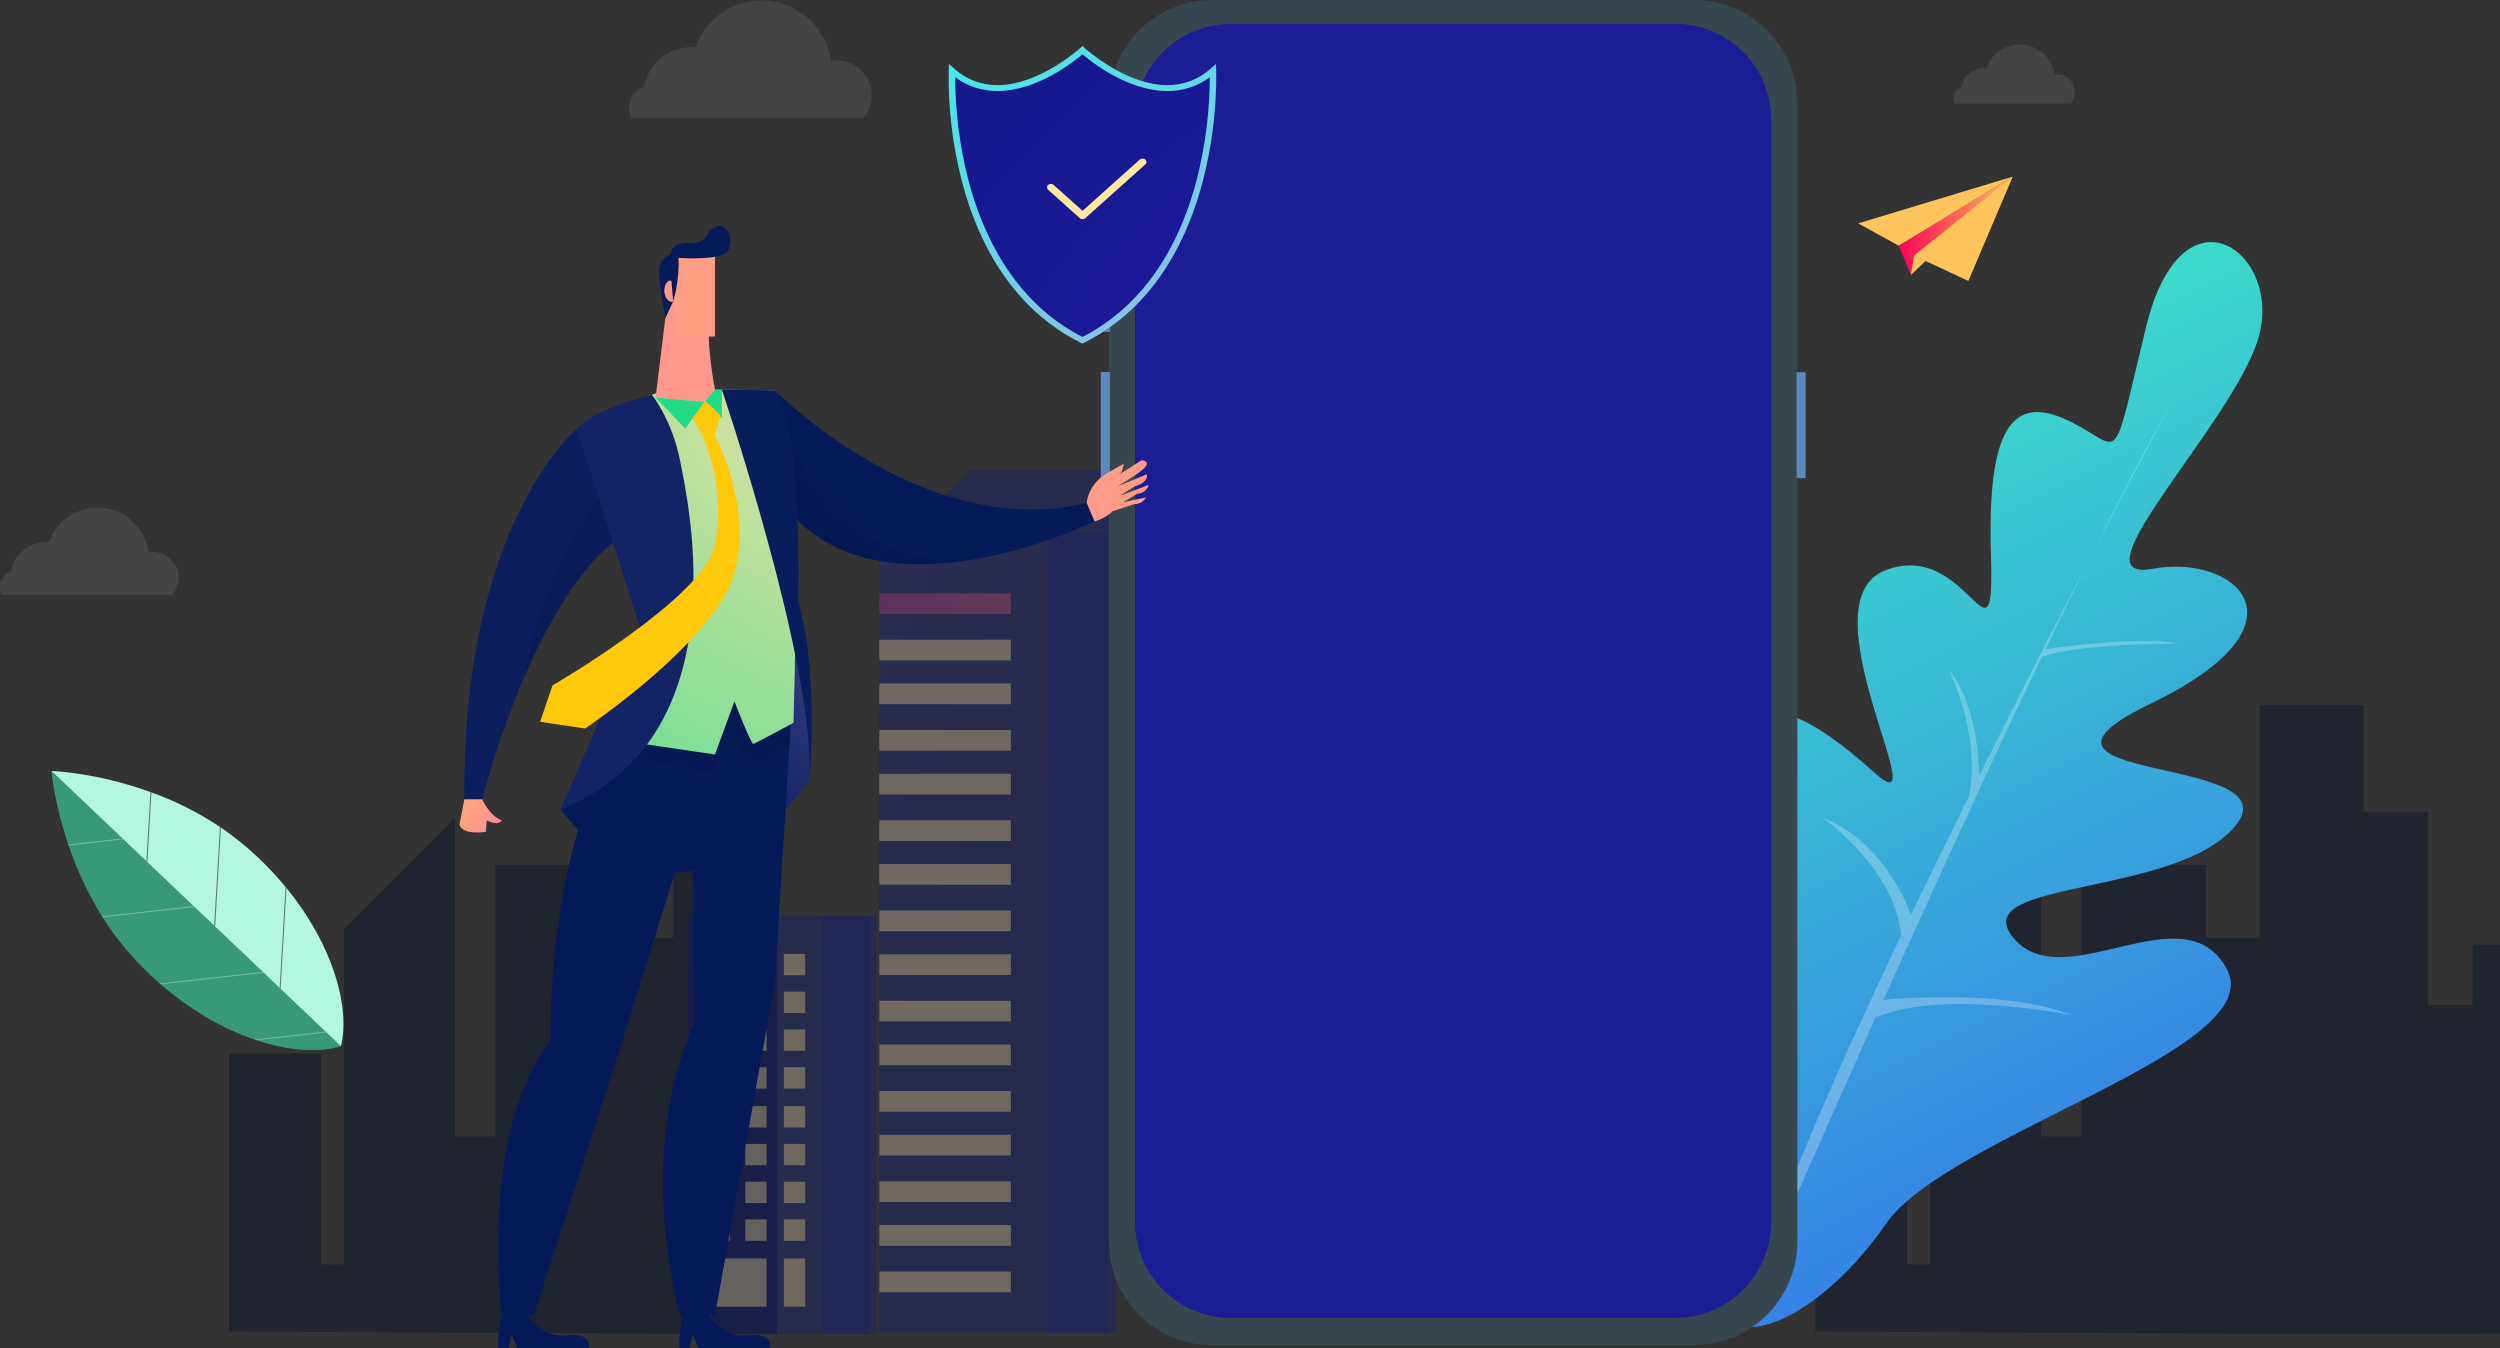 <svg width="599" height="323" viewBox="0 0 599 323" fill="none" xmlns="http://www.w3.org/2000/svg">
<rect x="0" y="0" width="599" height="323" fill="#333333" stroke="none"/>
<g clip-path="url(#clip0)">
<path opacity="0.46" d="M54.892 319.038V252.409H76.866V302.948H82.403V222.648L109.006 195.991V272.287H118.682V207.245H148.485V224.633H161.321V168.962H186.213V319.707L54.892 319.038Z" fill="#091228"/>
<path opacity="0.46" d="M670.16 263.824H651.913V305.791H647.311V239.11L625.225 216.973V280.33H617.189V226.32H592.441V240.761H581.782V194.53H566.287V168.962H541.394V224.633H528.558V207.245H498.755V272.287H489.079V195.991L462.477 222.648V302.948H456.94V252.409H434.966V319.038L561.11 319.681V319.707L563.698 319.696L566.287 319.707V319.681L670.16 319.153V263.824Z" fill="#091228"/>
<g opacity="0.57">
<path opacity="0.57" d="M265.431 127.686H210.694V319.335H265.431V127.686Z" fill="url(#paint0_radial)"/>
<path opacity="0.57" d="M267.5 127.686H251.23V319.335H267.5V127.686Z" fill="url(#paint1_radial)"/>
<path opacity="0.57" d="M242.203 142.141H210.694V147.103H242.203V142.141Z" fill="url(#paint2_radial)"/>
<path opacity="0.57" d="M242.203 153.28H210.694V158.242H242.203V153.28Z" fill="url(#paint3_radial)"/>
<path opacity="0.57" d="M242.203 163.769H210.694V168.731H242.203V163.769Z" fill="url(#paint4_radial)"/>
<path opacity="0.57" d="M242.203 174.909H210.694V179.871H242.203V174.909Z" fill="url(#paint5_radial)"/>
<path opacity="0.57" d="M242.203 185.394H210.694V190.356H242.203V185.394Z" fill="url(#paint6_radial)"/>
<path opacity="0.57" d="M242.203 196.533H210.694V201.495H242.203V196.533Z" fill="url(#paint7_radial)"/>
<path opacity="0.57" d="M242.203 207.019H210.694V211.981H242.203V207.019Z" fill="url(#paint8_radial)"/>
<path opacity="0.57" d="M242.203 218.162H210.694V223.124H242.203V218.162Z" fill="url(#paint9_radial)"/>
<path opacity="0.57" d="M242.203 228.647H210.694V233.609H242.203V228.647Z" fill="url(#paint10_radial)"/>
<path opacity="0.57" d="M242.203 239.787H210.694V244.749H242.203V239.787Z" fill="url(#paint11_radial)"/>
<path opacity="0.57" d="M242.203 250.272H210.694V255.234H242.203V250.272Z" fill="url(#paint12_radial)"/>
<path opacity="0.57" d="M242.203 261.411H210.694V266.373H242.203V261.411Z" fill="url(#paint13_radial)"/>
<path opacity="0.57" d="M242.203 271.901H210.694V276.863H242.203V271.901Z" fill="url(#paint14_radial)"/>
<path opacity="0.57" d="M242.203 283.04H210.694V288.002H242.203V283.04Z" fill="url(#paint15_radial)"/>
<path opacity="0.57" d="M242.203 293.525H210.694V298.487H242.203V293.525Z" fill="url(#paint16_radial)"/>
<path opacity="0.57" d="M242.203 304.665H210.694V309.627H242.203V304.665Z" fill="url(#paint17_radial)"/>
<path opacity="0.57" d="M216.903 127.686L232.75 112.655H267.5V127.686H216.903Z" fill="url(#paint18_radial)"/>
<path opacity="0.57" d="M208.354 219.563H164.603V319.707H208.354V219.563Z" fill="url(#paint19_radial)"/>
<path opacity="0.57" d="M210.008 219.563H197.002V319.707H210.008V219.563Z" fill="url(#paint20_radial)"/>
<path opacity="0.57" d="M174.846 228.558H169.743V233.673H174.846V228.558Z" fill="url(#paint21_radial)"/>
<path opacity="0.57" d="M183.676 228.558H178.573V233.673H183.676V228.558Z" fill="url(#paint22_radial)"/>
<path opacity="0.57" d="M192.915 228.558H187.812V233.673H192.915V228.558Z" fill="url(#paint23_radial)"/>
<path opacity="0.57" d="M174.846 237.597H169.743V242.712H174.846V237.597Z" fill="url(#paint24_radial)"/>
<path opacity="0.57" d="M183.676 237.597H178.573V242.712H183.676V237.597Z" fill="url(#paint25_radial)"/>
<path opacity="0.57" d="M192.915 237.597H187.812V242.712H192.915V237.597Z" fill="url(#paint26_radial)"/>
<path opacity="0.57" d="M174.846 246.659H169.743V251.774H174.846V246.659Z" fill="url(#paint27_radial)"/>
<path opacity="0.57" d="M183.676 246.659H178.573V251.774H183.676V246.659Z" fill="url(#paint28_radial)"/>
<path opacity="0.57" d="M192.915 246.659H187.812V251.774H192.915V246.659Z" fill="url(#paint29_radial)"/>
<path opacity="0.57" d="M174.846 255.699H169.743V260.813H174.846V255.699Z" fill="url(#paint30_radial)"/>
<path opacity="0.57" d="M183.676 255.699H178.573V260.813H183.676V255.699Z" fill="url(#paint31_radial)"/>
<path opacity="0.57" d="M192.915 255.699H187.812V260.813H192.915V255.699Z" fill="url(#paint32_radial)"/>
<path opacity="0.57" d="M174.846 265.039H169.743V270.153H174.846V265.039Z" fill="url(#paint33_radial)"/>
<path opacity="0.57" d="M183.676 265.039H178.573V270.153H183.676V265.039Z" fill="url(#paint34_radial)"/>
<path opacity="0.57" d="M192.915 265.039H187.812V270.153H192.915V265.039Z" fill="url(#paint35_radial)"/>
<path opacity="0.57" d="M174.846 274.079H169.743V279.193H174.846V274.079Z" fill="url(#paint36_radial)"/>
<path opacity="0.57" d="M183.676 274.079H178.573V279.193H183.676V274.079Z" fill="url(#paint37_radial)"/>
<path opacity="0.57" d="M192.915 274.079H187.812V279.193H192.915V274.079Z" fill="url(#paint38_radial)"/>
<path opacity="0.57" d="M174.846 283.14H169.743V288.255H174.846V283.14Z" fill="url(#paint39_radial)"/>
<path opacity="0.57" d="M183.676 283.14H178.573V288.255H183.676V283.14Z" fill="url(#paint40_radial)"/>
<path opacity="0.57" d="M192.915 283.14H187.812V288.255H192.915V283.14Z" fill="url(#paint41_radial)"/>
<path opacity="0.57" d="M174.846 292.18H169.743V297.294H174.846V292.18Z" fill="url(#paint42_radial)"/>
<path opacity="0.57" d="M183.676 292.18H178.573V297.294H183.676V292.18Z" fill="url(#paint43_radial)"/>
<path opacity="0.57" d="M192.915 292.18H187.812V297.294H192.915V292.18Z" fill="url(#paint44_radial)"/>
<path opacity="0.57" d="M183.677 301.517H169.75V313.087H183.677V301.517Z" fill="url(#paint45_radial)"/>
<path opacity="0.57" d="M192.915 301.517H187.812V313.087H192.915V301.517Z" fill="url(#paint46_radial)"/>
</g>
<path d="M411.531 311.846C397.312 263.805 388.604 230.104 409.899 232.253C431.194 234.401 432.993 227.774 423.428 193.337C413.864 158.9 433.586 171.099 449.159 185.16C464.732 199.221 431.754 144.274 451.755 136.632C471.756 128.99 477.965 163.104 477.034 132.941C476.103 102.779 482.044 94.286 495.547 100.768C509.051 107.25 505.561 113.692 514.224 78.255C522.888 42.818 547.135 60.585 541.123 80.968C535.112 101.352 496.137 139.974 515.756 136.279C535.375 132.585 555.205 149.337 515.344 168.575C475.483 187.814 549.806 180.562 535.612 197.853C521.419 215.144 470.369 210.561 482.523 224.837C494.676 239.114 523.377 213.07 533.599 232.271C543.82 251.473 466.471 272.023 451.878 293.228C437.284 314.433 415.633 325.71 411.531 311.846Z" fill="url(#paint47_linear)"/>
<g opacity="0.51">
<path opacity="0.51" d="M500.625 133.941C512.229 111.569 520.336 96.449 520.336 96.449C514.721 106.184 507.957 119.174 500.625 133.941Z" fill="white"/>
<path opacity="0.51" d="M451.292 239.538C462.889 213.72 476.4 184.156 489.187 157.443C497.205 154.187 521.757 154.176 521.757 154.176C512.292 152.362 492.458 155.209 490.088 155.562C493.682 148.065 497.216 140.81 500.625 133.941C496.916 141.066 492.877 148.924 488.62 157.268L488.112 157.956L488.327 157.841C483.783 166.761 479.014 176.191 474.189 185.87C474.189 185.87 474.278 168.958 466.913 160.558C466.913 160.558 474.734 175.7 471.819 190.638L471.856 190.564C467.157 200.031 462.444 209.669 457.871 219.184C456.106 214.456 450.146 201.343 436.798 195.953C436.798 195.953 454.199 208.294 455.497 224.153C438.916 258.969 424.678 291.644 420.947 308.24C420.947 308.24 433.019 280.289 449.345 243.864C465.006 236.832 496.397 243.232 496.397 243.232C480.95 236.902 453.317 239.367 451.292 239.538Z" fill="white"/>
</g>
<path d="M454.926 58.857L457.863 65.844L482.263 42.309L454.926 58.857Z" fill="url(#paint48_linear)"/>
<path d="M458.598 61.247L482.263 42.309L471.623 67.313L458.598 61.247Z" fill="url(#paint49_linear)"/>
<path d="M458.598 61.247L457.863 65.844L461.35 62.529L458.598 61.247Z" fill="url(#paint50_linear)"/>
<path d="M482.263 42.309L454.926 58.857L445.202 53.523L482.263 42.309Z" fill="url(#paint51_linear)"/>
<path d="M405.856 0H290.479C276.787 0 265.687 11.124 265.687 24.847V297.45C265.687 311.173 276.787 322.298 290.479 322.298H405.856C419.549 322.298 430.649 311.173 430.649 297.45V24.847C430.649 11.124 419.549 0 405.856 0Z" fill="#37474F"/>
<path d="M401.425 5.72H294.907C282.223 5.72 271.94 16.026 271.94 28.739V292.759C271.94 305.472 282.223 315.778 294.907 315.778H401.425C414.109 315.778 424.392 305.472 424.392 292.759V28.739C424.392 16.026 414.109 5.72 401.425 5.72Z" fill="url(#paint52_radial)"/>
<path d="M265.913 43.302H263.751V79.534H265.913V43.302Z" fill="#5B89C1"/>
<path d="M265.913 89.123H263.751V114.509H265.913V89.123Z" fill="#5B89C1"/>
<path d="M432.63 89.179H430.467V114.565H432.63V89.179Z" fill="#5B89C1"/>
<path d="M193.901 186.858C193.901 186.858 164.102 231.955 134.299 193.976L157.078 168.003L167.803 162.769L190.734 155.841C190.734 155.841 195.592 172.924 193.901 186.858Z" fill="url(#paint53_radial)"/>
<path d="M125.828 314.076C125.828 314.076 128.921 320.662 135.549 319.941C142.176 319.22 141.112 323.008 141.112 323.008H123.915L122.591 319.759L121.849 323.008H119.346C119.346 323.008 119.197 315.429 121.408 312.719C123.618 310.01 125.828 314.076 125.828 314.076Z" fill="url(#paint54_radial)"/>
<path d="M169.231 314.076C169.231 314.076 172.324 320.662 178.952 319.941C185.579 319.22 184.515 323.008 184.515 323.008H167.317L165.99 319.759L165.248 323.008H162.745C162.745 323.008 162.596 315.429 164.807 312.719C167.017 310.01 169.231 314.076 169.231 314.076Z" fill="url(#paint55_radial)"/>
<path d="M190.126 162.669L185.646 235.613L171.315 315.061H162.941C162.941 315.061 151.685 276.795 166.461 245.031L165.979 195.507L148.667 250.807L127.95 315.061H120.236C120.236 315.061 114.599 271.744 131.892 249.361C131.892 249.361 130.62 197.165 152.145 171.824C173.671 146.482 190.126 162.669 190.126 162.669Z" fill="url(#paint56_radial)"/>
<path opacity="0.06" d="M189.458 173.556L189.11 179.224L179.319 184.554L175.087 172.794L170.655 185.442L146.145 180.51L149.256 175.574L169.494 164.52L182.59 165.75L189.458 173.556Z" fill="black"/>
<path d="M260.372 120.501C239.195 125.679 218.95 117.241 204.89 108.466C199.519 105.108 194.416 101.336 189.629 97.185C187.148 95.026 185.746 93.606 185.649 93.513L187.018 103.745L187.708 108.904L189.599 123.028C189.903 123.378 190.215 123.712 190.53 124.047C191.779 125.357 193.132 126.563 194.576 127.652C205.702 136.034 220.663 136.253 233.692 133.971C249.38 131.243 262.249 124.913 262.249 124.913L260.372 120.501Z" fill="url(#paint57_radial)"/>
<path opacity="0.06" d="M233.692 133.997C219.005 136.554 201.864 135.952 190.53 124.054C190.215 123.727 189.903 123.389 189.599 123.04L187.708 108.916L189.113 105.593C189.206 105.823 201.753 137.089 233.692 133.997Z" fill="black"/>
<path d="M145.358 117.383C143.404 111.607 140.808 105.243 138.171 102.701C138.171 102.701 133.164 106.923 127.468 116.825C126.511 118.49 125.528 120.323 124.549 122.319C117.695 136.324 110.89 158.592 111.261 191.519H115.537C118.233 181.348 121.678 171.39 125.843 161.729C129.86 152.488 135.007 142.847 141.182 135.61C141.892 134.778 142.615 133.98 143.352 133.216C144.985 131.503 146.768 129.941 148.681 128.548C148.681 128.548 147.346 123.27 145.358 117.383Z" fill="url(#paint58_radial)"/>
<path d="M115.522 191.519C115.522 191.519 117.261 195.493 120.217 196.552C120.217 196.552 119.583 198.039 116.631 196.552L116.419 199.302C116.419 199.302 110.931 200.254 110.085 197.608L111.261 191.519H115.522Z" fill="url(#paint59_linear)"/>
<path opacity="0.06" d="M148.666 113.521V128.548C139.068 135.447 131.377 148.972 125.828 161.729C129.37 139.918 139.921 124.244 145.358 117.383C147.361 114.851 148.666 113.521 148.666 113.521Z" fill="black"/>
<path d="M265.753 115.223L273.564 110.254C273.564 110.254 276.097 110.518 273.879 112.421C271.661 114.324 267.708 116.546 267.708 116.546L274.792 113.64C274.792 113.64 275.359 115.543 271.825 116.546L268.398 118.776L275.255 116.175C275.077 116.771 274.716 117.297 274.223 117.677C273.731 118.057 273.132 118.273 272.511 118.293L269.028 120.356L274.569 119.189C274.298 119.689 273.892 120.103 273.397 120.384C272.903 120.664 272.34 120.8 271.773 120.776L265.231 122.947L265.753 115.223Z" fill="url(#paint60_linear)"/>
<path d="M190.734 137.625C190.734 151.273 190.126 173.195 190.126 173.195C190.126 173.195 181.054 178.072 180.517 178.25C179.979 178.429 175.973 168.055 175.973 168.055L171.315 180.778L146.838 177.169C146.838 177.169 153.039 166.977 154.114 158.718C156.477 140.55 138.167 102.705 138.167 102.705C145.158 98.036 159.396 93.502 159.396 93.502L171.312 93.368L185.642 93.502C187.222 95.758 188.335 100.11 189.106 105.585C189.87 110.967 190.3 117.435 190.523 124.047C190.686 128.604 190.738 133.231 190.734 137.625Z" fill="url(#paint61_radial)"/>
<path d="M159.403 76.266L157.078 95.275L168.808 96.33L171.315 93.357C171.315 93.357 168.927 81.704 170.136 74.163C171.345 66.621 160.341 65.491 159.403 76.266Z" fill="url(#paint62_linear)"/>
<path d="M160.924 68.762L162.177 80.612H171.315V60.332C171.315 60.332 159.67 56.92 160.924 68.762Z" fill="#FE9E85"/>
<path d="M161.291 72.237C161.291 72.237 162.889 67.093 162.556 61.782C162.556 61.782 173.374 62.607 174.583 59.875C175.792 57.143 174.212 53.103 171.315 54.452C168.419 55.801 170.151 58.355 165.178 58.221C160.204 58.087 160.831 60.916 160.831 60.916C159.977 61.185 159.233 61.723 158.709 62.45C158.185 63.178 157.909 64.055 157.923 64.952C157.923 68.186 159.407 76.266 159.407 76.266L161.291 72.237Z" fill="url(#paint63_radial)"/>
<path d="M161.291 72.237L160.879 67.275C160.879 67.275 159.767 66.829 159.266 68.803C158.765 70.777 160.182 72.791 161.291 72.237Z" fill="#FD988C"/>
<path d="M260.372 120.501C260.372 120.501 260.583 115.966 265.542 113.205C270.501 110.443 269.251 111.09 269.251 111.09C269.251 111.09 269.028 114.747 265.768 115.212C265.768 115.212 267.878 120.397 266.718 122.196C265.557 123.995 262.267 124.943 262.267 124.943L260.372 120.501Z" fill="#FE9B89"/>
<path d="M168.808 96.33L164.198 102.701L157.078 95.275L168.808 96.33Z" fill="url(#paint64_radial)"/>
<path d="M168.808 96.33L172.962 100.27V93.364L171.315 93.368L168.808 96.33Z" fill="url(#paint65_radial)"/>
<path d="M168.975 96.059L172.691 99.579L171.215 104.336H168.271L165.979 100.199L168.975 96.059Z" fill="#FFC909"/>
<path d="M156.195 94.587C156.195 94.587 161.016 100.575 162.941 110.35C164.866 120.126 177.62 176.685 134.299 193.98L153.321 150.325L138.171 102.705C138.171 102.705 141.531 98.348 156.195 94.587Z" fill="url(#paint66_radial)"/>
<path d="M172.962 93.368C172.962 93.368 195.585 160.156 193.901 186.858C193.901 186.858 196.36 161.814 191.305 144.282C191.305 144.282 192.303 101.207 185.661 93.502L172.962 93.368Z" fill="url(#paint67_radial)"/>
<path d="M171.215 104.336C171.215 104.336 180.687 121.308 175.855 137.602C171.022 153.897 140.188 174.552 140.188 174.552L129.411 172.939L132.378 164.226C132.378 164.226 168.575 143.204 171.204 130.83C174.234 116.58 168.26 104.336 168.26 104.336H171.215Z" fill="url(#paint68_radial)"/>
<path d="M12.324 184.729L81.676 250.681C83.983 241.53 79.863 226.48 68.64 212.769L68.399 212.475C65.055 208.436 61.313 204.746 57.229 201.462C55.819 200.325 54.385 199.263 52.927 198.277L52.678 198.109C47.564 194.705 42.057 191.935 36.278 189.858L36.026 189.765C23.079 185.052 12.324 184.729 12.324 184.729Z" fill="#B3F7E0"/>
<path opacity="0.5" d="M35.069 206.342L35.314 206.573L36.293 189.847L36.041 189.754L35.069 206.342Z" fill="#030303"/>
<path opacity="0.5" d="M51.31 221.778L51.554 222.013L52.941 198.247L52.693 198.08L51.31 221.778Z" fill="#030303"/>
<path opacity="0.5" d="M66.998 236.698L67.242 236.928L68.655 212.739L68.414 212.445L66.998 236.698Z" fill="#030303"/>
<path opacity="0.5" d="M38.237 235.616L38.504 235.847C45.836 242.21 53.65 246.559 60.908 249.053L61.486 249.246C69.36 251.848 76.54 252.264 81.688 250.666L12.324 184.729C12.324 184.729 12.98 192.337 16.363 202.347C16.389 202.428 16.418 202.51 16.444 202.596C18.457 208.532 21.137 214.219 24.433 219.548C24.488 219.63 24.537 219.712 24.589 219.79C26.587 222.972 28.848 225.982 31.346 228.788C33.502 231.203 35.803 233.483 38.237 235.616Z" fill="url(#paint69_linear)"/>
<path opacity="0.3" d="M16.444 202.596L29.588 201.109L29.343 200.875L16.363 202.328C16.389 202.428 16.419 202.51 16.444 202.596Z" fill="white"/>
<path opacity="0.3" d="M24.589 219.79L46.626 217.326L46.381 217.095L24.433 219.548C24.477 219.63 24.537 219.712 24.589 219.79Z" fill="white"/>
<path opacity="0.3" d="M38.236 235.616L38.504 235.847L63.196 233.085L62.951 232.855L38.236 235.616Z" fill="white"/>
<path opacity="0.3" d="M60.911 249.053L61.49 249.246L78.231 247.388L77.983 247.154L60.911 249.053Z" fill="white"/>
<path d="M288.313 43.175C284.976 56.154 277.287 73.453 259.757 82.15L259.386 82.34L259.015 82.15C249.331 77.348 236.514 66.692 230.458 43.175C228.262 34.601 227.219 25.77 227.357 16.919L227.432 15.332L228.696 16.447C231.572 19.05 235.325 20.462 239.199 20.398C249.176 20.305 258.748 11.611 258.855 11.526L259.419 11.006L259.983 11.526C260.079 11.611 269.648 20.305 279.639 20.398C283.514 20.461 287.268 19.049 290.145 16.447L291.41 15.332L291.481 16.919C291.596 25.773 290.531 34.604 288.313 43.175Z" fill="url(#paint70_radial)"/>
<path d="M291.41 16.919L291.34 15.332L290.075 16.447C287.198 19.049 283.443 20.461 279.568 20.398C269.592 20.305 260.024 11.611 259.912 11.526L259.349 11.006L258.8 11.522C258.707 11.608 249.135 20.302 239.144 20.394C235.27 20.458 231.516 19.046 228.641 16.443L227.376 15.328L227.302 16.915C227.163 25.767 228.206 34.597 230.402 43.171C236.47 66.688 249.287 77.344 258.959 82.147L259.33 82.336L259.701 82.147C277.243 73.449 284.92 56.151 288.258 43.171C290.47 34.6 291.531 25.772 291.41 16.919ZM286.782 42.859C280.922 65.558 268.72 75.973 259.363 80.727C242.608 72.222 235.212 55.485 231.956 42.893C229.934 34.921 228.894 26.731 228.859 18.506C231.844 20.714 235.472 21.874 239.181 21.807C248.482 21.714 257.101 14.934 259.363 13.009C261.626 14.942 270.23 21.721 279.546 21.814C283.254 21.878 286.881 20.718 289.867 18.514C289.836 26.725 288.799 34.901 286.782 42.859Z" fill="url(#paint71_radial)"/>
<path d="M274.41 38.228C274.227 38.071 273.995 37.985 273.755 37.985C273.515 37.985 273.283 38.071 273.1 38.228L259.378 50.512L252.443 44.305C252.261 44.148 252.029 44.062 251.788 44.062C251.548 44.062 251.316 44.148 251.134 44.305C251.049 44.377 250.981 44.467 250.935 44.568C250.888 44.669 250.864 44.779 250.864 44.891C250.864 45.002 250.888 45.112 250.935 45.213C250.981 45.314 251.049 45.404 251.134 45.476L258.722 52.274C258.905 52.43 259.138 52.516 259.378 52.516C259.619 52.516 259.852 52.43 260.035 52.274L274.41 39.399C274.494 39.327 274.562 39.237 274.608 39.136C274.655 39.035 274.679 38.925 274.679 38.813C274.679 38.702 274.655 38.592 274.608 38.491C274.562 38.39 274.494 38.3 274.41 38.228Z" fill="url(#paint72_radial)"/>
<path opacity="0.09" d="M200.473 14.466C200.006 14.466 199.539 14.506 199.079 14.585C198.56 10.852 196.805 7.402 194.095 4.789C191.385 2.175 187.878 0.55 184.136 0.175C180.394 -0.201 176.635 0.695 173.462 2.718C170.288 4.74 167.886 7.773 166.639 11.329C166.331 11.303 166.016 11.292 165.7 11.292C162.992 11.292 160.369 12.245 158.29 13.986C156.211 15.726 154.808 18.143 154.326 20.814C153.595 21.065 152.927 21.471 152.368 22.005C151.808 22.539 151.371 23.188 151.084 23.907C150.798 24.626 150.671 25.398 150.711 26.171C150.75 26.945 150.956 27.7 151.314 28.386H206.8C207.854 27.169 208.538 25.673 208.768 24.078C208.998 22.483 208.767 20.855 208.1 19.388C207.433 17.921 206.36 16.678 205.008 15.805C203.655 14.932 202.081 14.467 200.473 14.466Z" fill="url(#paint73_linear)"/>
<path opacity="0.09" d="M492.925 17.841C492.692 17.842 492.459 17.862 492.228 17.901C491.97 16.034 491.093 14.308 489.738 13.001C488.383 11.694 486.629 10.881 484.758 10.693C482.887 10.505 481.007 10.953 479.42 11.965C477.834 12.977 476.633 14.494 476.01 16.273C475.854 16.273 475.699 16.273 475.539 16.273C474.185 16.273 472.874 16.749 471.835 17.62C470.796 18.49 470.094 19.698 469.854 21.034C469.489 21.16 469.156 21.363 468.877 21.63C468.598 21.897 468.38 22.221 468.237 22.581C468.095 22.94 468.031 23.326 468.051 23.712C468.07 24.098 468.173 24.475 468.352 24.818H496.089C496.621 24.209 496.967 23.46 497.086 22.66C497.204 21.86 497.089 21.042 496.755 20.305C496.421 19.569 495.882 18.945 495.203 18.508C494.523 18.07 493.733 17.839 492.925 17.841Z" fill="url(#paint74_linear)"/>
<path opacity="0.09" d="M36.631 132.25C36.287 132.243 35.943 132.267 35.603 132.321C35.224 129.571 33.932 127.03 31.938 125.105C29.943 123.18 27.36 121.982 24.604 121.706C21.849 121.429 19.081 122.089 16.744 123.579C14.408 125.07 12.64 127.304 11.723 129.923C11.497 129.923 11.263 129.893 11.033 129.893C9.036 129.894 7.103 130.598 5.572 131.883C4.041 133.168 3.01 134.952 2.659 136.922C2.12 137.106 1.628 137.405 1.215 137.797C0.802 138.19 0.479 138.667 0.267 139.197C0.056 139.727 -0.039 140.296 -0.01 140.865C0.019 141.435 0.17 141.992 0.434 142.497H41.285C42.062 141.602 42.566 140.502 42.736 139.328C42.906 138.154 42.736 136.955 42.245 135.875C41.754 134.796 40.964 133.88 39.969 133.238C38.973 132.596 37.815 132.254 36.631 132.254V132.25Z" fill="url(#paint75_linear)"/>
</g>
<defs>
<radialGradient id="paint0_radial" cx="0" cy="0" r="1" gradientUnits="userSpaceOnUse" gradientTransform="translate(19.73 66.573) scale(263.873 264.456)">
<stop stop-color="#5344B7"/>
<stop offset="0.05" stop-color="#3928B5"/>
<stop offset="1" stop-color="#0B1680"/>
</radialGradient>
<radialGradient id="paint1_radial" cx="0" cy="0" r="1" gradientUnits="userSpaceOnUse" gradientTransform="translate(-79403.6 59721.2) scale(4888.82 293693)">
<stop stop-color="#5344B7"/>
<stop offset="0.05" stop-color="#3928B5"/>
<stop offset="1" stop-color="#0B1680"/>
</radialGradient>
<radialGradient id="paint2_radial" cx="0" cy="0" r="1" gradientUnits="userSpaceOnUse" gradientTransform="translate(122.78 94.216) scale(365.758 366.564)">
<stop stop-color="#9D00E2"/>
<stop offset="0.55" stop-color="#FF7948"/>
<stop offset="1" stop-color="#FFE79F"/>
</radialGradient>
<radialGradient id="paint3_radial" cx="0" cy="0" r="1" gradientUnits="userSpaceOnUse" gradientTransform="translate(-96345 1411.05) scale(31074.5 4893.59)">
<stop stop-color="#9D00E2"/>
<stop offset="0.55" stop-color="#FF7948"/>
<stop offset="1" stop-color="#FFE79F"/>
</radialGradient>
<radialGradient id="paint4_radial" cx="0" cy="0" r="1" gradientUnits="userSpaceOnUse" gradientTransform="translate(-96345 1421.56) scale(31074.8 4893.7)">
<stop stop-color="#9D00E2"/>
<stop offset="0.55" stop-color="#FF7948"/>
<stop offset="1" stop-color="#FFE79F"/>
</radialGradient>
<radialGradient id="paint5_radial" cx="0" cy="0" r="1" gradientUnits="userSpaceOnUse" gradientTransform="translate(-96345 1432.69) scale(31074.8 4893.69)">
<stop stop-color="#9D00E2"/>
<stop offset="0.55" stop-color="#FF7948"/>
<stop offset="1" stop-color="#FFE79F"/>
</radialGradient>
<radialGradient id="paint6_radial" cx="0" cy="0" r="1" gradientUnits="userSpaceOnUse" gradientTransform="translate(-96345 1443.16) scale(31074.8 4893.61)">
<stop stop-color="#9D00E2"/>
<stop offset="0.55" stop-color="#FF7948"/>
<stop offset="1" stop-color="#FFE79F"/>
</radialGradient>
<radialGradient id="paint7_radial" cx="0" cy="0" r="1" gradientUnits="userSpaceOnUse" gradientTransform="translate(-96345 1454.31) scale(31074.5 4893.59)">
<stop stop-color="#9D00E2"/>
<stop offset="0.55" stop-color="#FF7948"/>
<stop offset="1" stop-color="#FFE79F"/>
</radialGradient>
<radialGradient id="paint8_radial" cx="0" cy="0" r="1" gradientUnits="userSpaceOnUse" gradientTransform="translate(-96345 1464.8) scale(31074.5 4893.61)">
<stop stop-color="#9D00E2"/>
<stop offset="0.55" stop-color="#FF7948"/>
<stop offset="1" stop-color="#FFE79F"/>
</radialGradient>
<radialGradient id="paint9_radial" cx="0" cy="0" r="1" gradientUnits="userSpaceOnUse" gradientTransform="translate(-96345 1475.94) scale(31074.5 4893.61)">
<stop stop-color="#9D00E2"/>
<stop offset="0.55" stop-color="#FF7948"/>
<stop offset="1" stop-color="#FFE79F"/>
</radialGradient>
<radialGradient id="paint10_radial" cx="0" cy="0" r="1" gradientUnits="userSpaceOnUse" gradientTransform="translate(-96345 1486.42) scale(31074.5 4893.61)">
<stop stop-color="#9D00E2"/>
<stop offset="0.55" stop-color="#FF7948"/>
<stop offset="1" stop-color="#FFE79F"/>
</radialGradient>
<radialGradient id="paint11_radial" cx="0" cy="0" r="1" gradientUnits="userSpaceOnUse" gradientTransform="translate(-96345 1497.56) scale(31074.5 4893.61)">
<stop stop-color="#9D00E2"/>
<stop offset="0.55" stop-color="#FF7948"/>
<stop offset="1" stop-color="#FFE79F"/>
</radialGradient>
<radialGradient id="paint12_radial" cx="0" cy="0" r="1" gradientUnits="userSpaceOnUse" gradientTransform="translate(-96345 1508.04) scale(31074.8 4893.63)">
<stop stop-color="#9D00E2"/>
<stop offset="0.55" stop-color="#FF7948"/>
<stop offset="1" stop-color="#FFE79F"/>
</radialGradient>
<radialGradient id="paint13_radial" cx="0" cy="0" r="1" gradientUnits="userSpaceOnUse" gradientTransform="translate(-96345 1519.18) scale(31074.5 4893.58)">
<stop stop-color="#9D00E2"/>
<stop offset="0.55" stop-color="#FF7948"/>
<stop offset="1" stop-color="#FFE79F"/>
</radialGradient>
<radialGradient id="paint14_radial" cx="0" cy="0" r="1" gradientUnits="userSpaceOnUse" gradientTransform="translate(-96345 1529.68) scale(31074.5 4893.61)">
<stop stop-color="#9D00E2"/>
<stop offset="0.55" stop-color="#FF7948"/>
<stop offset="1" stop-color="#FFE79F"/>
</radialGradient>
<radialGradient id="paint15_radial" cx="0" cy="0" r="1" gradientUnits="userSpaceOnUse" gradientTransform="translate(-96345 1540.82) scale(31074.5 4893.61)">
<stop stop-color="#9D00E2"/>
<stop offset="0.55" stop-color="#FF7948"/>
<stop offset="1" stop-color="#FFE79F"/>
</radialGradient>
<radialGradient id="paint16_radial" cx="0" cy="0" r="1" gradientUnits="userSpaceOnUse" gradientTransform="translate(-96345 1551.3) scale(31074.5 4893.61)">
<stop stop-color="#9D00E2"/>
<stop offset="0.55" stop-color="#FF7948"/>
<stop offset="1" stop-color="#FFE79F"/>
</radialGradient>
<radialGradient id="paint17_radial" cx="0" cy="0" r="1" gradientUnits="userSpaceOnUse" gradientTransform="translate(-96345 1562.44) scale(31074.8 4893.66)">
<stop stop-color="#9D00E2"/>
<stop offset="0.55" stop-color="#FF7948"/>
<stop offset="1" stop-color="#FFE79F"/>
</radialGradient>
<radialGradient id="paint18_radial" cx="0" cy="0" r="1" gradientUnits="userSpaceOnUse" gradientTransform="translate(-149147 3569.49) scale(13230.8 3930.46)">
<stop stop-color="#5344B7"/>
<stop offset="0.05" stop-color="#3928B5"/>
<stop offset="1" stop-color="#0B1680"/>
</radialGradient>
<radialGradient id="paint19_radial" cx="0" cy="0" r="1" gradientUnits="userSpaceOnUse" gradientTransform="translate(-125364 52133.1) scale(24769.8 56696.4)">
<stop stop-color="#5344B7"/>
<stop offset="0.05" stop-color="#3928B5"/>
<stop offset="1" stop-color="#0B1680"/>
</radialGradient>
<radialGradient id="paint20_radial" cx="0" cy="0" r="1" gradientUnits="userSpaceOnUse" gradientTransform="translate(-39840.4 52133.1) scale(2208.87 56691.4)">
<stop stop-color="#5344B7"/>
<stop offset="0.05" stop-color="#3928B5"/>
<stop offset="1" stop-color="#0B1680"/>
</radialGradient>
<radialGradient id="paint21_radial" cx="0" cy="0" r="1" gradientUnits="userSpaceOnUse" gradientTransform="translate(-14471.9 2879.82) scale(2889.16 2895.52)">
<stop stop-color="#9D00E2"/>
<stop offset="0.55" stop-color="#FF7948"/>
<stop offset="1" stop-color="#FFE79F"/>
</radialGradient>
<radialGradient id="paint22_radial" cx="0" cy="0" r="1" gradientUnits="userSpaceOnUse" gradientTransform="translate(-14463 2879.82) scale(2889.14 2895.52)">
<stop stop-color="#9D00E2"/>
<stop offset="0.55" stop-color="#FF7948"/>
<stop offset="1" stop-color="#FFE79F"/>
</radialGradient>
<radialGradient id="paint23_radial" cx="0" cy="0" r="1" gradientUnits="userSpaceOnUse" gradientTransform="translate(-14453.8 2879.82) scale(2889.16 2895.52)">
<stop stop-color="#9D00E2"/>
<stop offset="0.55" stop-color="#FF7948"/>
<stop offset="1" stop-color="#FFE79F"/>
</radialGradient>
<radialGradient id="paint24_radial" cx="0" cy="0" r="1" gradientUnits="userSpaceOnUse" gradientTransform="translate(-14471.9 2888.86) scale(2889.16 2895.53)">
<stop stop-color="#9D00E2"/>
<stop offset="0.55" stop-color="#FF7948"/>
<stop offset="1" stop-color="#FFE79F"/>
</radialGradient>
<radialGradient id="paint25_radial" cx="0" cy="0" r="1" gradientUnits="userSpaceOnUse" gradientTransform="translate(-14463 2888.86) scale(2889.14 2895.53)">
<stop stop-color="#9D00E2"/>
<stop offset="0.55" stop-color="#FF7948"/>
<stop offset="1" stop-color="#FFE79F"/>
</radialGradient>
<radialGradient id="paint26_radial" cx="0" cy="0" r="1" gradientUnits="userSpaceOnUse" gradientTransform="translate(-14453.8 2888.86) scale(2889.16 2895.53)">
<stop stop-color="#9D00E2"/>
<stop offset="0.55" stop-color="#FF7948"/>
<stop offset="1" stop-color="#FFE79F"/>
</radialGradient>
<radialGradient id="paint27_radial" cx="0" cy="0" r="1" gradientUnits="userSpaceOnUse" gradientTransform="translate(-14471.9 2897.93) scale(2889.16 2895.53)">
<stop stop-color="#9D00E2"/>
<stop offset="0.55" stop-color="#FF7948"/>
<stop offset="1" stop-color="#FFE79F"/>
</radialGradient>
<radialGradient id="paint28_radial" cx="0" cy="0" r="1" gradientUnits="userSpaceOnUse" gradientTransform="translate(-14463 2897.93) scale(2889.14 2895.53)">
<stop stop-color="#9D00E2"/>
<stop offset="0.55" stop-color="#FF7948"/>
<stop offset="1" stop-color="#FFE79F"/>
</radialGradient>
<radialGradient id="paint29_radial" cx="0" cy="0" r="1" gradientUnits="userSpaceOnUse" gradientTransform="translate(-14453.8 2897.93) scale(2889.16 2895.53)">
<stop stop-color="#9D00E2"/>
<stop offset="0.55" stop-color="#FF7948"/>
<stop offset="1" stop-color="#FFE79F"/>
</radialGradient>
<radialGradient id="paint30_radial" cx="0" cy="0" r="1" gradientUnits="userSpaceOnUse" gradientTransform="translate(-14471.9 2906.95) scale(2889.16 2895.51)">
<stop stop-color="#9D00E2"/>
<stop offset="0.55" stop-color="#FF7948"/>
<stop offset="1" stop-color="#FFE79F"/>
</radialGradient>
<radialGradient id="paint31_radial" cx="0" cy="0" r="1" gradientUnits="userSpaceOnUse" gradientTransform="translate(-14463 2906.95) scale(2889.14 2895.51)">
<stop stop-color="#9D00E2"/>
<stop offset="0.55" stop-color="#FF7948"/>
<stop offset="1" stop-color="#FFE79F"/>
</radialGradient>
<radialGradient id="paint32_radial" cx="0" cy="0" r="1" gradientUnits="userSpaceOnUse" gradientTransform="translate(-14453.8 2906.95) scale(2889.16 2895.51)">
<stop stop-color="#9D00E2"/>
<stop offset="0.55" stop-color="#FF7948"/>
<stop offset="1" stop-color="#FFE79F"/>
</radialGradient>
<radialGradient id="paint33_radial" cx="0" cy="0" r="1" gradientUnits="userSpaceOnUse" gradientTransform="translate(-14471.9 2916.3) scale(2889.16 2895.52)">
<stop stop-color="#9D00E2"/>
<stop offset="0.55" stop-color="#FF7948"/>
<stop offset="1" stop-color="#FFE79F"/>
</radialGradient>
<radialGradient id="paint34_radial" cx="0" cy="0" r="1" gradientUnits="userSpaceOnUse" gradientTransform="translate(-14463 2916.3) scale(2889.14 2895.52)">
<stop stop-color="#9D00E2"/>
<stop offset="0.55" stop-color="#FF7948"/>
<stop offset="1" stop-color="#FFE79F"/>
</radialGradient>
<radialGradient id="paint35_radial" cx="0" cy="0" r="1" gradientUnits="userSpaceOnUse" gradientTransform="translate(-14453.8 2916.3) scale(2889.16 2895.52)">
<stop stop-color="#9D00E2"/>
<stop offset="0.55" stop-color="#FF7948"/>
<stop offset="1" stop-color="#FFE79F"/>
</radialGradient>
<radialGradient id="paint36_radial" cx="0" cy="0" r="1" gradientUnits="userSpaceOnUse" gradientTransform="translate(-14471.9 2925.34) scale(2889.16 2895.52)">
<stop stop-color="#9D00E2"/>
<stop offset="0.55" stop-color="#FF7948"/>
<stop offset="1" stop-color="#FFE79F"/>
</radialGradient>
<radialGradient id="paint37_radial" cx="0" cy="0" r="1" gradientUnits="userSpaceOnUse" gradientTransform="translate(-14463 2925.34) scale(2889.14 2895.52)">
<stop stop-color="#9D00E2"/>
<stop offset="0.55" stop-color="#FF7948"/>
<stop offset="1" stop-color="#FFE79F"/>
</radialGradient>
<radialGradient id="paint38_radial" cx="0" cy="0" r="1" gradientUnits="userSpaceOnUse" gradientTransform="translate(-14453.8 2925.34) scale(2889.16 2895.52)">
<stop stop-color="#9D00E2"/>
<stop offset="0.55" stop-color="#FF7948"/>
<stop offset="1" stop-color="#FFE79F"/>
</radialGradient>
<radialGradient id="paint39_radial" cx="0" cy="0" r="1" gradientUnits="userSpaceOnUse" gradientTransform="translate(-14471.9 2934.4) scale(2889.16 2895.52)">
<stop stop-color="#9D00E2"/>
<stop offset="0.55" stop-color="#FF7948"/>
<stop offset="1" stop-color="#FFE79F"/>
</radialGradient>
<radialGradient id="paint40_radial" cx="0" cy="0" r="1" gradientUnits="userSpaceOnUse" gradientTransform="translate(-14463 2934.4) scale(2889.14 2895.52)">
<stop stop-color="#9D00E2"/>
<stop offset="0.55" stop-color="#FF7948"/>
<stop offset="1" stop-color="#FFE79F"/>
</radialGradient>
<radialGradient id="paint41_radial" cx="0" cy="0" r="1" gradientUnits="userSpaceOnUse" gradientTransform="translate(-14453.8 2934.4) scale(2889.16 2895.52)">
<stop stop-color="#9D00E2"/>
<stop offset="0.55" stop-color="#FF7948"/>
<stop offset="1" stop-color="#FFE79F"/>
</radialGradient>
<radialGradient id="paint42_radial" cx="0" cy="0" r="1" gradientUnits="userSpaceOnUse" gradientTransform="translate(-14471.9 2943.44) scale(2889.16 2895.52)">
<stop stop-color="#9D00E2"/>
<stop offset="0.55" stop-color="#FF7948"/>
<stop offset="1" stop-color="#FFE79F"/>
</radialGradient>
<radialGradient id="paint43_radial" cx="0" cy="0" r="1" gradientUnits="userSpaceOnUse" gradientTransform="translate(-14463 2943.44) scale(2889.14 2895.52)">
<stop stop-color="#9D00E2"/>
<stop offset="0.55" stop-color="#FF7948"/>
<stop offset="1" stop-color="#FFE79F"/>
</radialGradient>
<radialGradient id="paint44_radial" cx="0" cy="0" r="1" gradientUnits="userSpaceOnUse" gradientTransform="translate(-14453.8 2943.44) scale(2889.16 2895.52)">
<stop stop-color="#9D00E2"/>
<stop offset="0.55" stop-color="#FF7948"/>
<stop offset="1" stop-color="#FFE79F"/>
</radialGradient>
<radialGradient id="paint45_radial" cx="0" cy="0" r="1" gradientUnits="userSpaceOnUse" gradientTransform="translate(-41392 11214.5) scale(4479.33 3721.7)">
<stop stop-color="#9D00E2"/>
<stop offset="0.55" stop-color="#FF7948"/>
<stop offset="1" stop-color="#FFE79F"/>
</radialGradient>
<radialGradient id="paint46_radial" cx="0" cy="0" r="1" gradientUnits="userSpaceOnUse" gradientTransform="translate(-14844.2 11148.4) scale(1592.9 3611.66)">
<stop stop-color="#9D00E2"/>
<stop offset="0.55" stop-color="#FF7948"/>
<stop offset="1" stop-color="#FFE79F"/>
</radialGradient>
<linearGradient id="paint47_linear" x1="399.302" y1="34.94" x2="541.107" y2="318.957" gradientUnits="userSpaceOnUse">
<stop stop-color="#3EFFC0"/>
<stop offset="1" stop-color="#346AED"/>
</linearGradient>
<linearGradient id="paint48_linear" x1="482.263" y1="54.077" x2="454.93" y2="54.077" gradientUnits="userSpaceOnUse">
<stop stop-color="#FFC45C"/>
<stop offset="1" stop-color="#FF0055"/>
</linearGradient>
<linearGradient id="paint49_linear" x1="31202.9" y1="3729.56" x2="32713" y2="3729.56" gradientUnits="userSpaceOnUse">
<stop stop-color="#FFC45C"/>
<stop offset="1" stop-color="#FF0055"/>
</linearGradient>
<linearGradient id="paint50_linear" x1="5183.49" y1="847.281" x2="5216.29" y2="847.281" gradientUnits="userSpaceOnUse">
<stop stop-color="#FFC45C"/>
<stop offset="1" stop-color="#FF0055"/>
</linearGradient>
<linearGradient id="paint51_linear" x1="48592.5" y1="2294.26" x2="52295.6" y2="2294.26" gradientUnits="userSpaceOnUse">
<stop stop-color="#FFC45C"/>
<stop offset="1" stop-color="#FF0055"/>
</linearGradient>
<radialGradient id="paint52_radial" cx="0" cy="0" r="1" gradientUnits="userSpaceOnUse" gradientTransform="translate(103580 -28355.3) scale(160288 325992)">
<stop stop-color="#5344B7"/>
<stop offset="0.05" stop-color="#3928B5"/>
<stop offset="1" stop-color="#0B1680"/>
</radialGradient>
<radialGradient id="paint53_radial" cx="0" cy="0" r="1" gradientUnits="userSpaceOnUse" gradientTransform="translate(210.646 160.617) scale(54.989 55.11)">
<stop stop-color="#3E458C"/>
<stop offset="1" stop-color="#041A59"/>
</radialGradient>
<radialGradient id="paint54_radial" cx="0" cy="0" r="1" gradientUnits="userSpaceOnUse" gradientTransform="translate(-23813.6 9691.72) rotate(180) scale(1852.39 951.973)">
<stop stop-color="#3E458C"/>
<stop offset="1" stop-color="#041A59"/>
</radialGradient>
<radialGradient id="paint55_radial" cx="0" cy="0" r="1" gradientUnits="userSpaceOnUse" gradientTransform="translate(-21263.6 9567.3) rotate(180) scale(1852.7 951.973)">
<stop stop-color="#3E458C"/>
<stop offset="1" stop-color="#041A59"/>
</radialGradient>
<radialGradient id="paint56_radial" cx="0" cy="0" r="1" gradientUnits="userSpaceOnUse" gradientTransform="translate(-63833.9 73920.3) rotate(180) scale(19521.4 43442.2)">
<stop stop-color="#3E458C"/>
<stop offset="1" stop-color="#041A59"/>
</radialGradient>
<radialGradient id="paint57_radial" cx="0" cy="0" r="1" gradientUnits="userSpaceOnUse" gradientTransform="translate(54908.2 9299.35) scale(20396.1 11102.6)">
<stop stop-color="#3E458C"/>
<stop offset="1" stop-color="#041A59"/>
</radialGradient>
<radialGradient id="paint58_radial" cx="0" cy="0" r="1" gradientUnits="userSpaceOnUse" gradientTransform="translate(7143.44 19878.1) scale(12370.1 29349.2)">
<stop stop-color="#3E458C"/>
<stop offset="1" stop-color="#041A59"/>
</radialGradient>
<linearGradient id="paint59_linear" x1="91.493" y1="178.625" x2="130.519" y2="208.114" gradientUnits="userSpaceOnUse">
<stop stop-color="#FFECC0"/>
<stop offset="0.54" stop-color="#FFA280"/>
<stop offset="1" stop-color="#EF62C9"/>
</linearGradient>
<linearGradient id="paint60_linear" x1="26241.3" y1="3824.01" x2="25687.3" y2="4062.63" gradientUnits="userSpaceOnUse">
<stop stop-color="#FD9A8A"/>
<stop offset="0.54" stop-color="#FFA280"/>
<stop offset="1" stop-color="#FE9C88"/>
</linearGradient>
<radialGradient id="paint61_radial" cx="0" cy="0" r="1" gradientUnits="userSpaceOnUse" gradientTransform="translate(216.035 80.838) rotate(180) scale(195.904 196.336)">
<stop stop-color="#FFE3A6"/>
<stop offset="1" stop-color="#21DB89"/>
</radialGradient>
<linearGradient id="paint62_linear" x1="33571" y1="8807.98" x2="31160" y2="7517.02" gradientUnits="userSpaceOnUse">
<stop stop-color="#FFA182"/>
<stop offset="0.54" stop-color="#FFA280"/>
<stop offset="1" stop-color="#FD988C"/>
</linearGradient>
<radialGradient id="paint63_radial" cx="0" cy="0" r="1" gradientUnits="userSpaceOnUse" gradientTransform="translate(-15803.3 2517.5) rotate(180) scale(3619.59 4682.62)">
<stop stop-color="#3E458C"/>
<stop offset="1" stop-color="#041A59"/>
</radialGradient>
<radialGradient id="paint64_radial" cx="0" cy="0" r="1" gradientUnits="userSpaceOnUse" gradientTransform="translate(11200.2 1632.23) scale(3794.96 2402.49)">
<stop stop-color="#FFE3A6"/>
<stop offset="1" stop-color="#21DB89"/>
</radialGradient>
<radialGradient id="paint65_radial" cx="0" cy="0" r="1" gradientUnits="userSpaceOnUse" gradientTransform="translate(4218.32 1628.28) scale(746.093 1240.44)">
<stop stop-color="#FFE3A6"/>
<stop offset="1" stop-color="#21DB89"/>
</radialGradient>
<radialGradient id="paint66_radial" cx="0" cy="0" r="1" gradientUnits="userSpaceOnUse" gradientTransform="translate(14509 18101.6) scale(20188.6 62964.4)">
<stop stop-color="#3E458C"/>
<stop offset="1" stop-color="#041A59"/>
</radialGradient>
<radialGradient id="paint67_radial" cx="0" cy="0" r="1" gradientUnits="userSpaceOnUse" gradientTransform="translate(11511.7 17130.1) scale(12834 55711)">
<stop stop-color="#3E458C"/>
<stop offset="1" stop-color="#041A59"/>
</radialGradient>
<radialGradient id="paint68_radial" cx="0" cy="0" r="1" gradientUnits="userSpaceOnUse" gradientTransform="translate(60010.6 40051.3) scale(35176.8 51654)">
<stop stop-color="#C7AA40"/>
<stop offset="1" stop-color="#FFC909"/>
</radialGradient>
<linearGradient id="paint69_linear" x1="-39490.9" y1="236474" x2="-39105.6" y2="249290" gradientUnits="userSpaceOnUse">
<stop stop-color="#3EFFC0"/>
<stop offset="1" stop-color="#346AED"/>
</linearGradient>
<radialGradient id="paint70_radial" cx="0" cy="0" r="1" gradientUnits="userSpaceOnUse" gradientTransform="translate(441.3 161.846) scale(359.935 295.799)">
<stop stop-color="#5344B7"/>
<stop offset="0.05" stop-color="#2F1DB5"/>
<stop offset="1" stop-color="#0B1680"/>
</radialGradient>
<radialGradient id="paint71_radial" cx="0" cy="0" r="1" gradientUnits="userSpaceOnUse" gradientTransform="translate(340.365 123.007) scale(325.204 267.256)">
<stop stop-color="#CC9AE2"/>
<stop offset="0.55" stop-color="#42EBE5"/>
<stop offset="1" stop-color="#FFE79F"/>
</radialGradient>
<radialGradient id="paint72_radial" cx="0" cy="0" r="1" gradientUnits="userSpaceOnUse" gradientTransform="translate(15860.5 1433.99) scale(6057.77 3696.29)">
<stop stop-color="#CC9AE2"/>
<stop offset="0.55" stop-color="#42EBE5"/>
<stop offset="1" stop-color="#FFE79F"/>
</radialGradient>
<linearGradient id="paint73_linear" x1="27184.6" y1="3235.57" x2="28096.8" y2="-1285.72" gradientUnits="userSpaceOnUse">
<stop stop-color="#FAF6FF"/>
<stop offset="0.99" stop-color="white"/>
</linearGradient>
<linearGradient id="paint74_linear" x1="38023.1" y1="1224.27" x2="38251.6" y2="92.529" gradientUnits="userSpaceOnUse">
<stop stop-color="#FAF6FF"/>
<stop offset="0.99" stop-color="white"/>
</linearGradient>
<linearGradient id="paint75_linear" x1="1844.02" y1="8699.21" x2="2339.32" y2="6246.45" gradientUnits="userSpaceOnUse">
<stop stop-color="#FAF6FF"/>
<stop offset="0.99" stop-color="white"/>
</linearGradient>
<clipPath id="clip0">
<rect width="689" height="323" fill="white"/>
</clipPath>
</defs>
</svg>
